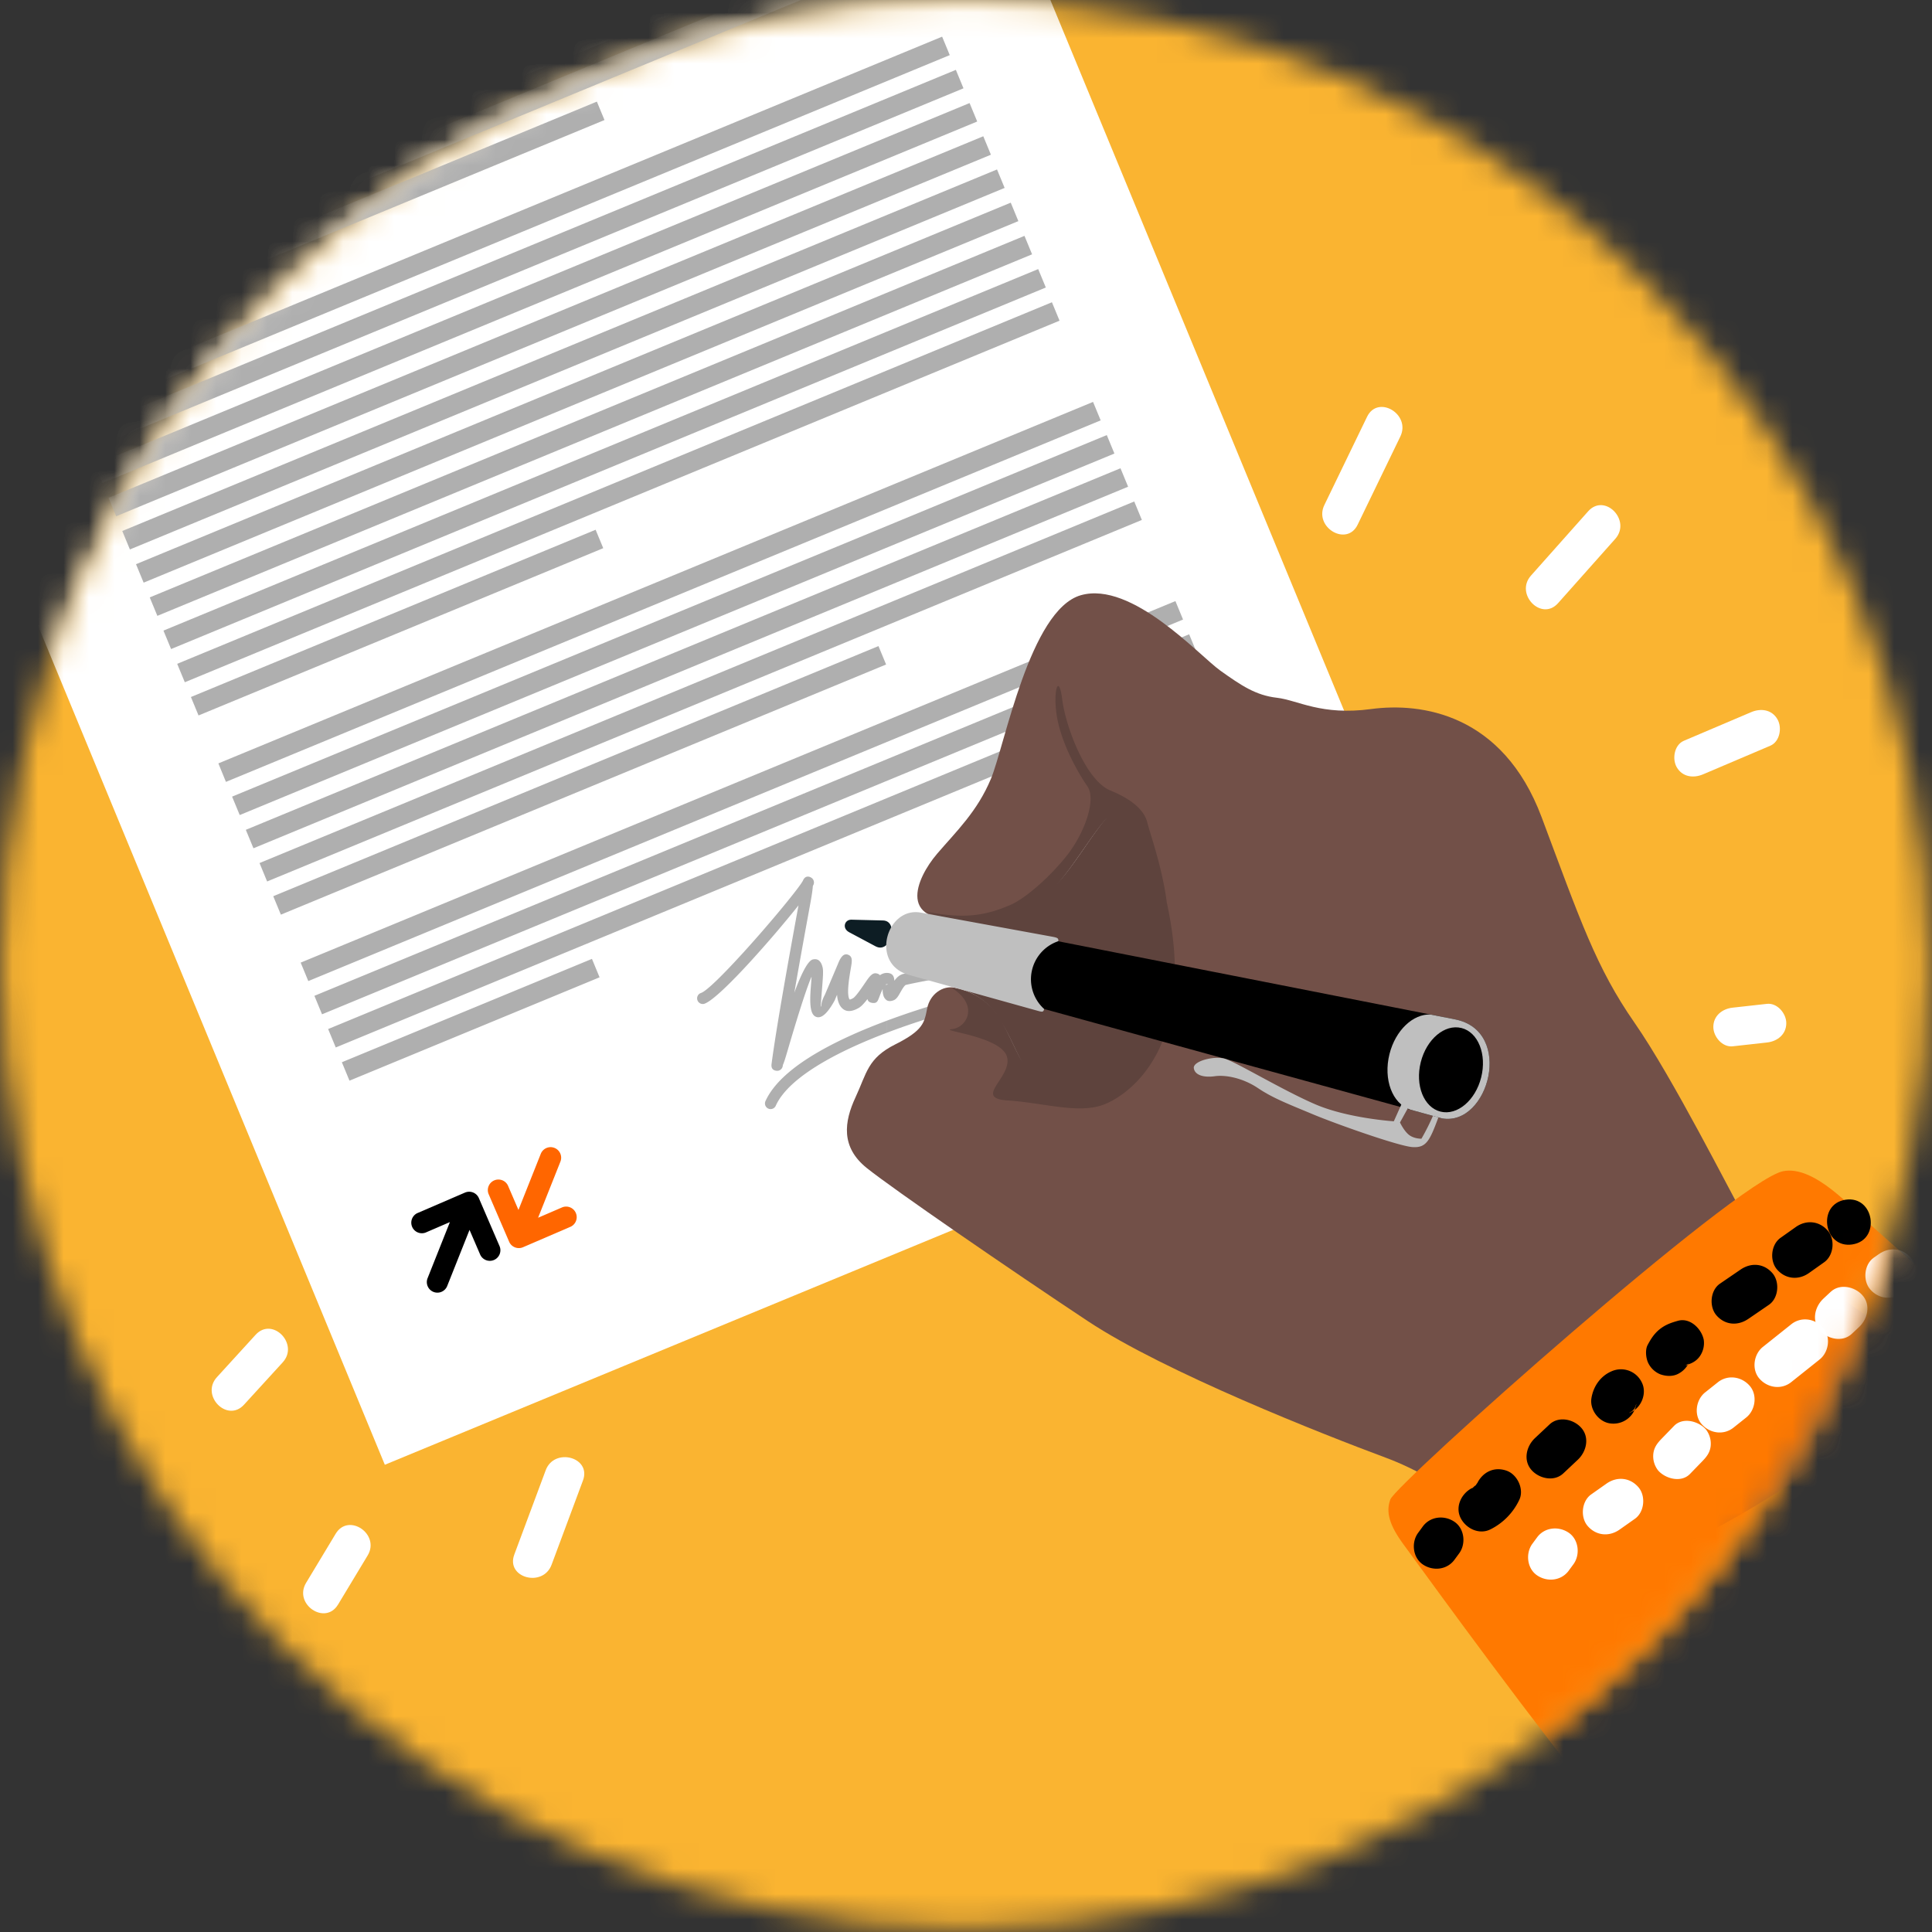 <svg xmlns="http://www.w3.org/2000/svg" xmlns:xlink="http://www.w3.org/1999/xlink" width="76" height="76" viewBox="0 0 76 76">
    <rect x="0" y="0" width="76" height="76" fill="#333333" stroke="none"/>
    <defs>
        <path id="a" d="M.046 37.943c0 20.943 16.977 37.921 37.92 37.921 20.944 0 37.921-16.978 37.921-37.92C75.887 17 58.91.022 37.967.022 17.023.023.046 17 .046 37.943z"/>
    </defs>
    <g fill="none" fill-rule="evenodd">
        <mask id="b" fill="#fff">
            <use xlink:href="#a"/>
        </mask>
        <path fill="#FAB431" d="M-4.44 85.752h89.745V-7.346H-4.441z" mask="url(#b)"/>
        <path fill="#AFAFAF" d="M33.48 35.817c.27.042.516.275.356.55-.102.175-.354.25-.544.272-.315.036-.618-.12-.478-.469.094-.234.392-.396.666-.353" mask="url(#b)"/>
        <path fill="#FFF" d="M-9.823-2.773l42.701-17.649L57.84 39.97 15.138 57.62z" mask="url(#b)"/>
        <path fill="#AFAFAF" d="M-3.308 1.245l34.409-14.222 1.124 2.719-34.41 14.222zM-1.127 6.521L33.282-7.7l.3.726L-.828 7.247zM-.588 7.827l34.41-14.222.3.726L-.288 8.553zM-.048 9.133l34.41-14.221.3.725L.252 9.859zM.492 10.44l34.41-14.222.3.725L.791 11.165zM1.032 11.745L35.44-2.476l.3.725-34.41 14.222zM1.572 13.052l21.907-9.055.3.725-21.907 9.055zM2.651 15.664l34.41-14.222.3.726L2.95 16.389zM3.191 16.97l34.41-14.222.3.726L3.49 17.695zM3.731 18.276l34.41-14.222.3.726L4.03 19.002zM4.27 19.582L38.68 5.36l.3.726L4.57 20.307zM4.81 20.888L39.22 6.666l.3.726L5.11 21.614zM5.35 22.194L39.76 7.972l.3.726L5.65 22.92zM5.89 23.5L40.3 9.278l.3.726L6.19 24.226zM6.43 24.806l34.41-14.221.3.725L6.73 25.532zM6.97 26.113L41.38 11.89l.3.725L7.27 26.838zM7.51 27.419l15.92-6.58.3.725-15.92 6.58zM8.59 30.03L42.998 15.81l.3.726-34.41 14.221zM9.13 31.337l34.408-14.222.3.726L9.43 32.062zM9.67 32.643L44.077 18.42l.3.726L9.97 33.369zM10.209 33.95l34.409-14.223.3.726-34.41 14.222zM10.749 35.255l23.808-9.84.3.725-23.808 9.84zM11.828 37.867l34.41-14.222.3.726-34.41 14.222zM12.368 39.173l34.41-14.222.3.726L12.668 39.9zM12.908 40.48l34.41-14.222.3.725-34.41 14.222zM13.448 41.786l9.838-4.066.3.725-9.838 4.066zM34.878 40.63v-.476c-.965.36-1.884.767-2.658 1.212-1.011.58-1.781 1.232-2.104 1.94a.222.222 0 1 0 .404.183c.28-.615.986-1.201 1.92-1.738.71-.408 1.55-.784 2.438-1.122zm-7.185-1.14a.223.223 0 0 1-.122-.428c.216-.062.9-.748 1.645-1.564 1.086-1.19 2.267-2.627 2.375-2.868.068-.159.203-.183.329-.1.1.067.129.202.065.303l-.01.02c-.012.208-.066.505-.133.87-.152.834-.383 2.094-.595 3.324.257-.695.523-1.258.73-1.305.19-.043.323.053.385.324.029.126.009.384-.013.675-.03.39-.068.853-.067.854.04.022-.005-.15.163-.456l.004-.008.34-.803c.079-.185.152-.357.192-.456.12-.285.24-.374.389-.312.178.074.146.254.101.52-.063.365-.175 1.02-.056 1.23.01.017.05.008.143-.045.102-.058.315-.37.472-.6.152-.224.27-.396.425-.378.073.01.127.034.16.076a.457.457 0 0 1 .263-.091v.443c-.015.001-.03.01-.047.026l.047-.006v.61a.336.336 0 0 1-.123-.171.73.73 0 0 1-.032-.27c-.059.119-.114.261-.142.337-.056.146-.089.237-.27.21-.107-.015-.169-.063-.187-.151-.119.155-.24.291-.346.351-.375.213-.608.127-.749-.121a.966.966 0 0 1-.1-.4l-.076.177a.265.265 0 0 1-.018.045c-.323.59-.57.74-.765.633-.252-.138-.205-.756-.165-1.278.008-.104.016-.203.02-.289-.261.598-.72 2.15-.964 2.98-.06.204-.111.377-.167.503 0 .008 0 .017-.002.025a.222.222 0 0 1-.246.196c-.148-.017-.216-.105-.195-.268.203-1.552.767-4.637 1.054-6.209l.006-.029a46.142 46.142 0 0 1-1.866 2.181c-.793.868-1.547 1.606-1.852 1.693zm7.185-1.218c.02 0 .04 0 .062.003.186.024.235.147.242.305.092-.126.206-.236.359-.27a32.009 32.009 0 0 1 2.151-.392c.71-.106 1.415-.193 1.9-.219.485-.026 1.46 0 2.273.17.575.12 1.081.32 1.32.633a.222.222 0 0 1-.044.311l-.01.008a.22.22 0 0 1-.116.037c-.034.005-.075.01-.125.014-.69.071-3.805.39-6.281 1.162-.583.182-1.167.38-1.73.595v-.475a30.673 30.673 0 0 1 1.598-.545c2.146-.668 4.752-1.002 5.908-1.13a3.75 3.75 0 0 0-.61-.175 9.496 9.496 0 0 0-2.16-.161c-.463.025-1.154.11-1.856.216-.81.122-1.627.27-2.12.384-.06.014-.154.178-.227.306-.08.141-.147.258-.264.301-.115.043-.203.038-.27-.004v-.61c.049-.007.074-.012.006-.02h-.006v-.444z" mask="url(#b)"/>
        <path fill="#725048" d="M36.85 33.6c.774-.902 1.593-1.675 2.132-2.967.539-1.292 1.531-6.65 3.537-7.219 2.006-.57 4.657 2.375 5.485 2.966.827.59 1.396.973 2.226 1.068.83.096 1.74.71 3.707.444 1.966-.265 5.178.177 6.705 4.25 1.527 4.075 2.143 5.913 3.656 8.09 1.513 2.178 3.747 6.629 4.381 7.75.635 1.123 4.44 3.487 6.61 5.08 2.171 1.595-11.915 10.615-14.153 8.777-2.238-1.838-4.225-3.607-6.635-4.501-2.41-.895-8.667-3.353-11.711-5.37-3.045-2.018-7.66-5.192-8.692-6.02-1.033-.827-.89-1.824-.445-2.781.447-.958.472-1.537 1.571-2.087 1.1-.551 1.14-.856 1.248-1.411.11-.556.602-.905 1.074-.818.472.085 1.31.384 1.853 1.347.544.961.794 1.81 1.37 2.332.577.52 1.709 1.15 2.785.683 1.076-.467 1.262-1.137 1.961-2.52.7-1.382.572-3.355.463-4.422-.11-1.067-.907-3.226-1.042-3.714s-.386-.558-.888-.697c-.502-.14-1.6 2.033-2.542 2.989-.941.955-2.115 1.125-3.235 1.264-3.138.39-2.2-1.6-1.42-2.512" mask="url(#b)"/>
        <path stroke="#000" stroke-width=".254" d="M40.447 39.657l.36.101c.185.051.238.07.266-.066a1.58 1.58 0 0 1 .556-2.667c.02-.12-.038-.141-.244-.179l-.334-.061c-1.023.34-1.574 1.94-.604 2.872z" mask="url(#b)"/>
        <path fill="#5E433D" d="M39.214 39.91zm.185.287c.335.592.558 1.14.815 1.597-.282-.491-.52-1.076-.815-1.597zm4.172-8.063c-.564.597-1.359 1.998-2.065 2.715.65-.659 1.48-2.105 2.065-2.715zm2.328 3.37c-.176-1.385-.665-2.728-.765-3.143-.1-.416-.49-.87-1.458-1.267-.967-.398-1.758-2.514-1.892-3.585-.133-1.072-.384-.323-.2.72.185 1.042.82 2.167 1.19 2.7.369.534-.127 1.861-.794 2.71-.667.85-1.638 1.696-2.213 1.949-1.1.482-1.938.546-3.388.267.435.163.855.26 1.256.306a2.88 2.88 0 0 1-.849-.087l1.197 2.897c.388.144.85.418 1.227.933a2.552 2.552 0 0 0-1.765-1.039c1.091.69.576 1.562.004 1.618-.573.055 1.907.271 2.158 1.073.251.803-1.363 1.647.035 1.734 1.398.086 2.794.549 3.798.154 1.003-.396 3.693-2.297 2.459-7.94z" mask="url(#b)"/>
        <path fill="#000" d="M35.815 38.236c.312.103 20.913 5.759 20.913 5.759 1.836.321 2.845-3.436.513-3.895l-20.82-4.098c-1.243-.245-1.944 1.793-.606 2.234" mask="url(#b)"/>
        <path fill="#0D1D24" d="M33.4 36.67l1.041.555c.604.322.934-1 .296-1.016l-1.243-.031c-.274-.007-.378.34-.094.491" mask="url(#b)"/>
        <path fill="#BFBFBF" d="M55.414 43.535c.046-.082-.203-.274-.29-.083l-.295.657s-1.8-.117-3.076-.663c-1.275-.546-3.153-1.684-3.579-1.801-.425-.117-1.252.097-1.212.375.04.277.396.376.828.315.433-.06 1.11.074 1.701.472.593.4 1.249.646 2.145 1.022.897.377 3.399 1.264 3.934 1.295.534.032.67-.242 1.013-1.17l-.214-.058a9.178 9.178 0 0 1-.453.898s-.278.008-.481-.144c-.203-.152-.363-.495-.363-.495l.342-.62zM35.752 38.349l5.056 1.41c.184.05.237.07.265-.068a1.58 1.58 0 0 1 .556-2.666c.02-.12-.038-.141-.244-.179l-5.163-.946c-1.347-.247-2.015 2.018-.47 2.449" mask="url(#b)"/>
        <path fill="#BFBFBF" d="M55.485 43.653l1.244.342c1.835.32 2.844-3.436.512-3.895l-.97-.191c-.683-.031-1.377.618-1.612 1.554-.25.997.112 1.952.81 2.181l.016.01z" mask="url(#b)"/>
        <path fill="#000" d="M57.49 40.439c.656.164 1.004 1.034.776 1.942-.227.908-.944 1.511-1.6 1.347-.657-.165-1.005-1.035-.777-1.943.227-.908.944-1.51 1.6-1.346" mask="url(#b)"/>
        <path fill="#AB826D" d="M59.026 60.11c-.576-.914 5.523-9.825 9.653-12.127 4.13-2.302-4.608 18.976-9.653 12.126" mask="url(#b)"/>
        <path fill="#FF7900" d="M54.695 58.98c.246-.639 13.585-12.517 15.44-12.906 1.235-.258 2.76 1.5 3.423 2.087 2.682 2.378 28.647 25.459 30.006 30.831l-28.913 4.36C68.48 79.198 58.155 64.77 55.201 60.74c-.546-.746-.695-1.269-.506-1.76" mask="url(#b)"/>
        <path fill="#000" d="M57.216 61.355l.184-.25c.275-.375.211-.974-.188-1.243-.399-.27-.95-.214-1.244.187-.06.084-.122.167-.183.25-.276.375-.212.975.188 1.244.398.269.95.213 1.243-.188M58.63 60.162a2.478 2.478 0 0 0 1.131-1.153c.208-.418-.069-1.007-.497-1.156-.486-.17-.934.05-1.156.497a.81.81 0 0 0 .034-.058 1.357 1.357 0 0 1-.126.172c.091-.092.113-.114.065-.067-.047.04-.096.08-.142.121-.078.054-.057.043.062-.032a1.502 1.502 0 0 1-.094.05c-.415.21-.673.73-.451 1.175.206.414.73.675 1.174.45M61.496 57.96l.575-.541c.337-.319.468-.872.133-1.251-.298-.34-.888-.475-1.25-.134l-.575.54c-.338.32-.469.872-.134 1.252.298.339.888.475 1.25.134M64.37 55.22c-.044.134-.053.169-.028.105.027-.062.01-.031-.049.093l-.088.095c-.132.07-.155.086-.07.049.431-.177.662-.754.452-1.175a.908.908 0 0 0-1.175-.451c-.45.185-.736.6-.81 1.072-.071.46.31.954.778.99a.91.91 0 0 0 .99-.778M66.468 53.565c-.018.032-.104.158-.03.07l-.032.038c.056-.066-.15.068-.069.038.063-.024.183-.064-.063.004.237-.066.432-.145.584-.351a.906.906 0 0 0 .163-.661c-.084-.426-.532-.88-1.012-.747-.27.075-.496.154-.72.332-.215.172-.347.38-.474.618-.102.19-.07.504.013.691a.905.905 0 0 0 .484.465c.22.077.476.094.691-.013.22-.11.35-.268.465-.484M68.776 51.881l.808-.553c.385-.263.435-.91.134-1.251-.339-.385-.839-.416-1.25-.134l-.809.553c-.385.263-.434.91-.134 1.251.34.385.84.416 1.25.134M71.16 50.078l.599-.425c.38-.27.438-.906.134-1.25-.335-.38-.844-.423-1.251-.135l-.6.425c-.38.269-.437.906-.134 1.25.335.38.845.423 1.251.135" mask="url(#b)"/>
        <path fill="#000" d="M72.865 48.953c1.132-.17.868-1.93-.265-1.759-1.132.17-.87 1.93.265 1.76" mask="url(#b)"/>
        <path fill="#FFF" d="M61.71 61.785l.184-.25c.276-.376.212-.975-.188-1.244-.399-.268-.95-.213-1.243.188l-.184.25c-.275.375-.211.974.188 1.243.399.27.95.214 1.244-.187M63.711 60.17l.6-.423c.382-.268.438-.907.135-1.25-.336-.382-.843-.422-1.251-.135l-.6.423c-.382.268-.438.906-.135 1.25.336.381.843.422 1.251.135M66.48 57.981l.488-.503c.168-.174.295-.336.325-.587a.91.91 0 0 0-.19-.664c-.288-.325-.906-.492-1.252-.134l-.488.503c-.168.174-.295.336-.325.587a.908.908 0 0 0 .191.664c.287.325.905.492 1.251.134M68.192 56.159l.5-.398c.364-.29.45-.892.134-1.25-.32-.364-.862-.445-1.251-.135l-.5.398c-.364.29-.45.892-.134 1.25.32.364.862.445 1.251.135M70.464 54.368l1.115-.889c.365-.29.451-.892.135-1.251-.32-.363-.862-.445-1.251-.134l-1.116.89c-.364.29-.45.891-.134 1.25.32.363.862.445 1.251.134" mask="url(#b)"/>
        <path fill="#FFF" d="M72.842 52.473l.289-.27c.339-.317.468-.872.134-1.25-.3-.34-.888-.475-1.251-.135l-.289.27c-.339.317-.467.872-.134 1.25.3.34.888.475 1.251.135M74.825 50.86l.2-.14c.381-.269.437-.907.134-1.252-.336-.38-.843-.42-1.251-.133l-.2.14c-.382.269-.438.907-.134 1.251.335.381.843.421 1.25.134" mask="url(#b)"/>
        <path fill="#000" d="M18.29 46.914l-1.879.81a.416.416 0 0 0 .329.763l.958-.413-.878 2.207a.415.415 0 1 0 .772.307l.878-2.207.413.958a.416.416 0 1 0 .764-.329l-.81-1.88a.415.415 0 0 0-.546-.216" mask="url(#b)"/>
        <path fill="#F60" d="M20.574 49.063l1.88-.81a.416.416 0 0 0-.329-.763l-.958.413.878-2.207a.415.415 0 1 0-.772-.308l-.878 2.208-.413-.958a.416.416 0 0 0-.764.328l.81 1.88c.09.21.336.308.546.217" mask="url(#b)"/>
        <path fill="#FFF" d="M62.474 20.113l-2.248 2.528c-.648.728.414 1.817 1.065 1.085l2.248-2.527c.648-.73-.414-1.817-1.065-1.086M53.777 16.395l-1.68 3.471c-.424.876.882 1.656 1.309.775l1.68-3.47c.423-.877-.882-1.657-1.309-.776M68.885 28.015L66.24 29.14c-.378.161-.47.71-.283 1.038.224.39.659.443 1.038.282l2.644-1.125c.379-.162.47-.71.283-1.038-.224-.39-.658-.443-1.037-.282M69.506 39.489l-1.35.15c-.408.045-.759.32-.758.762.001.377.353.804.763.758l1.35-.15c.407-.045.758-.32.757-.762 0-.377-.352-.804-.762-.758M21.466 57.838l-1.235 3.315c-.342.916 1.127 1.31 1.467.4l1.235-3.316c.341-.916-1.128-1.31-1.467-.4M10.055 52.507l-1.52 1.665c-.66.721.403 1.809 1.064 1.085l1.521-1.664c.66-.721-.404-1.809-1.065-1.086M13.205 60.333l-1.164 1.932c-.504.836.751 1.693 1.257.854l1.164-1.93c.505-.837-.751-1.694-1.257-.856" mask="url(#b)"/>
    </g>
</svg>
